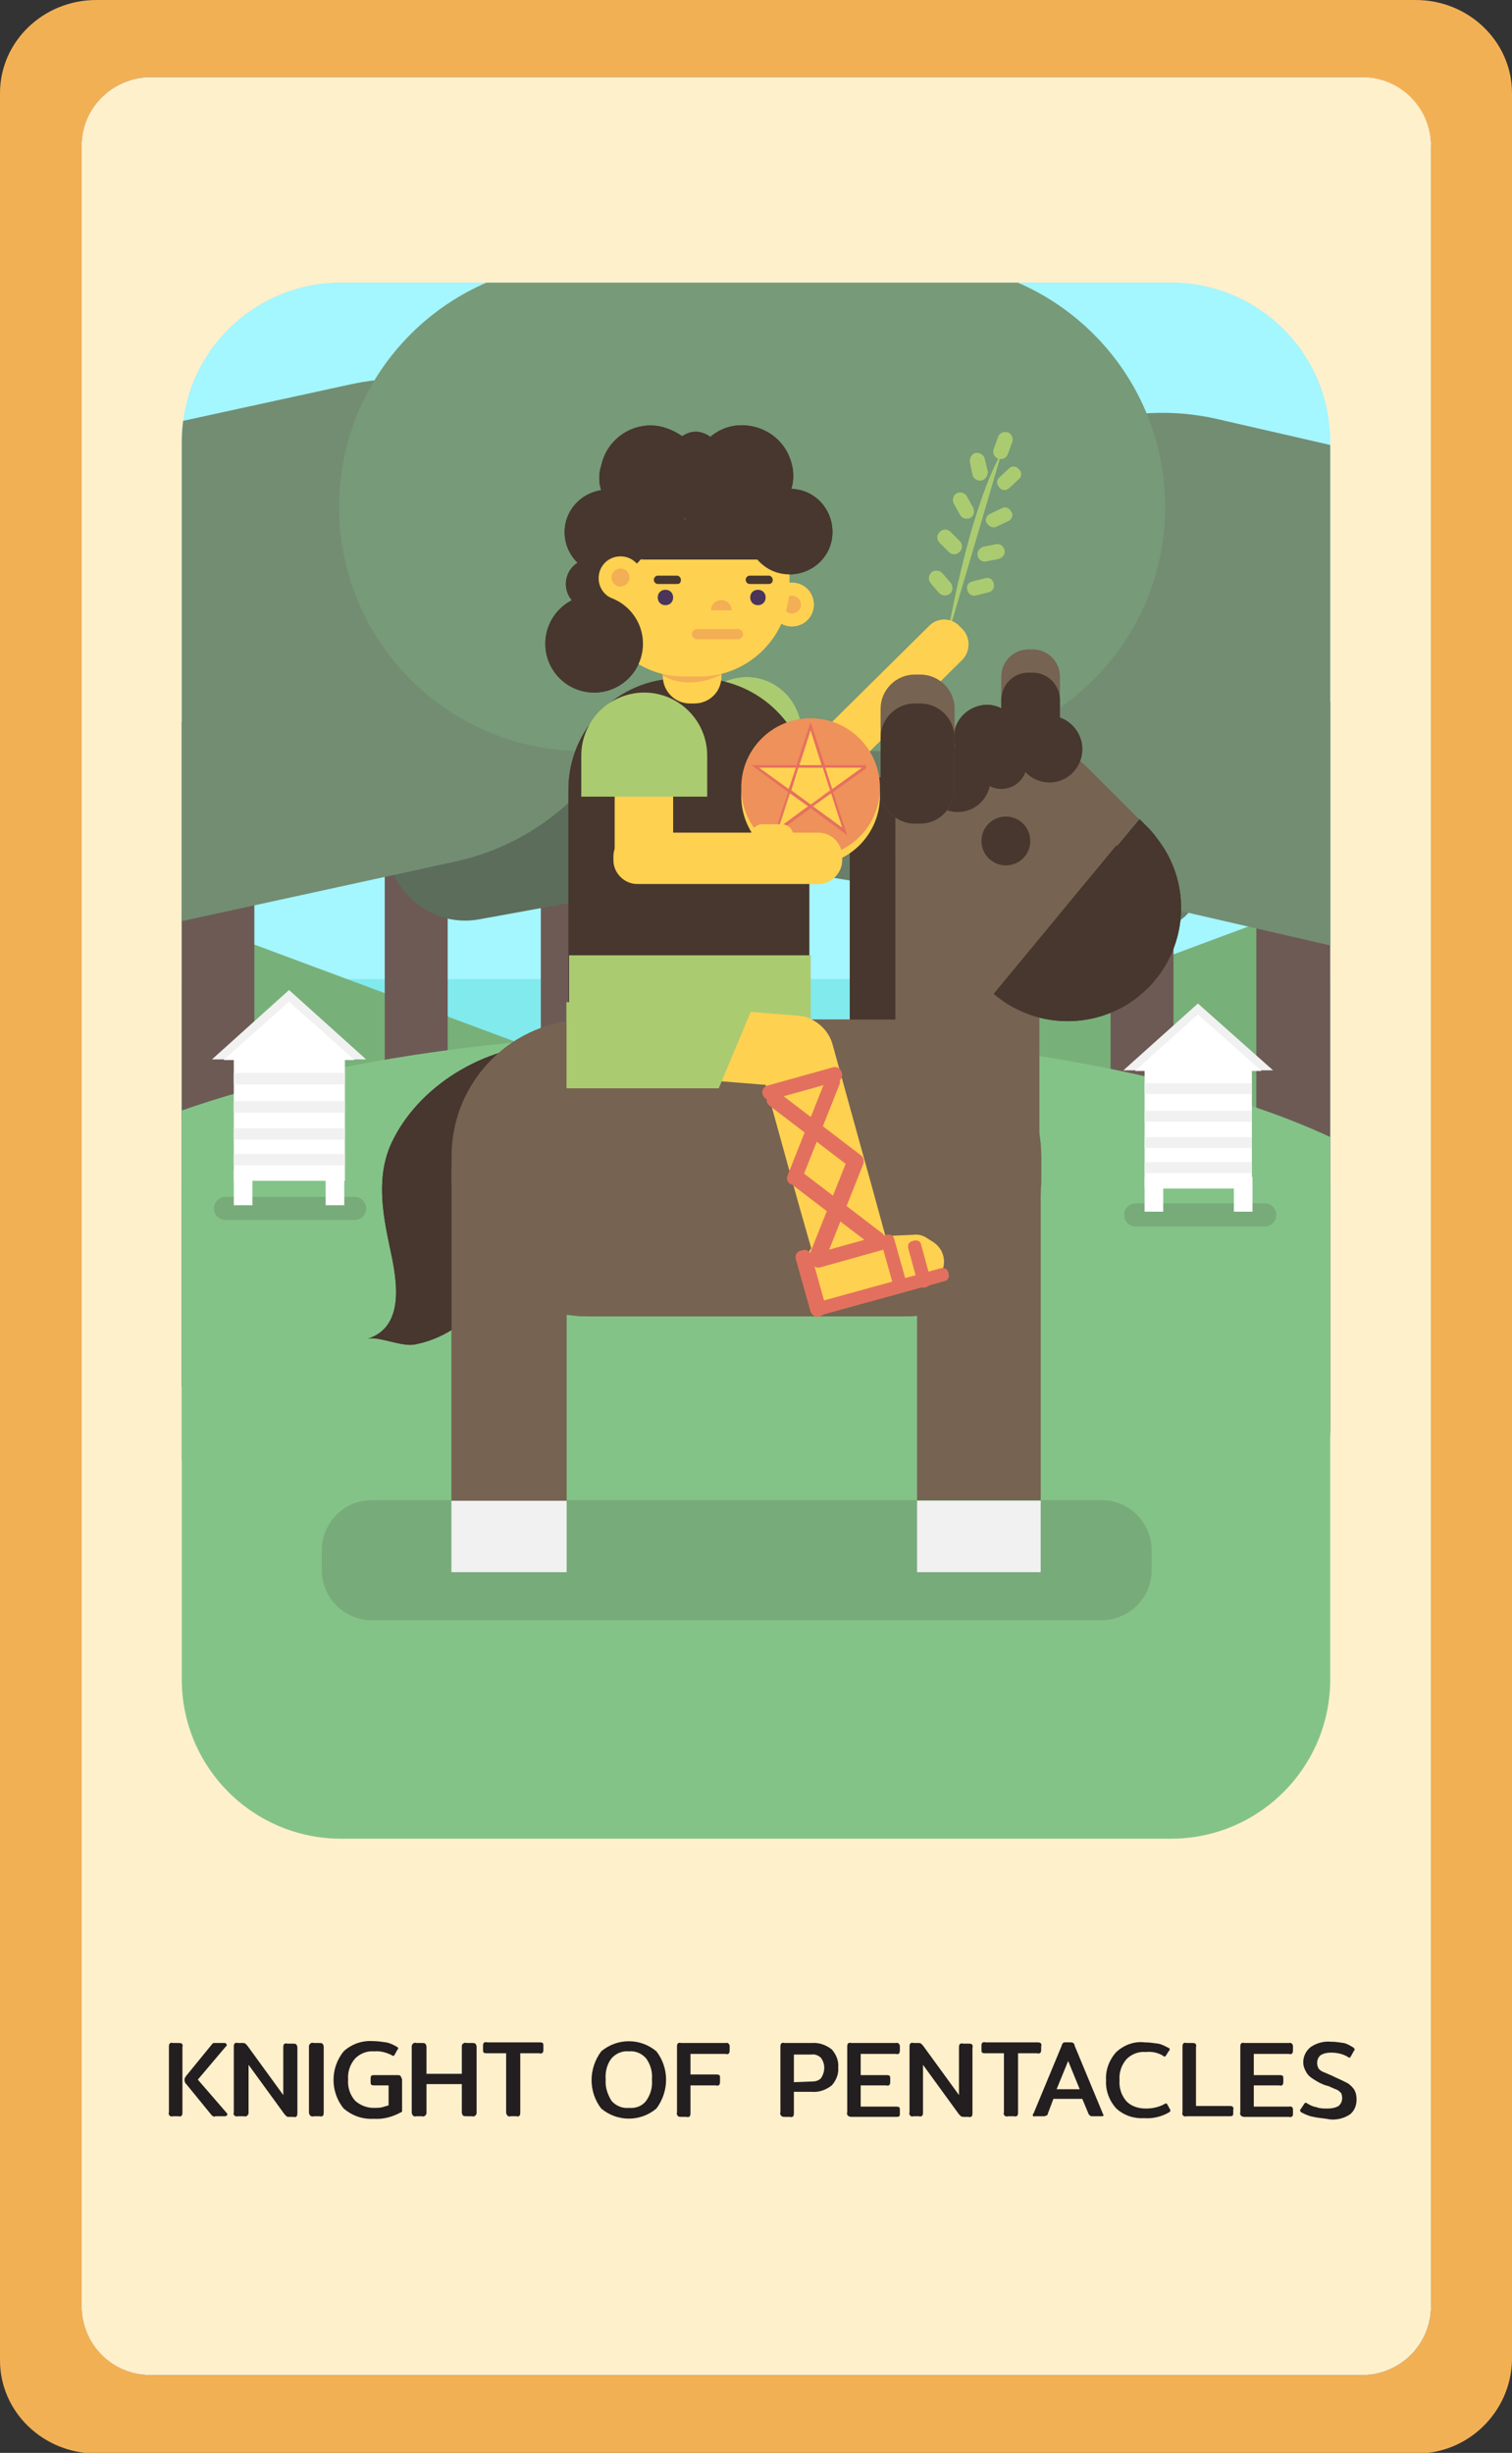 <?xml version="1.0" encoding="utf-8"?>
<!-- Generator: Adobe Illustrator 25.2.3, SVG Export Plug-In . SVG Version: 6.00 Build 0)  -->
<svg version="1.1" id="Layer_1" xmlns="http://www.w3.org/2000/svg" xmlns:xlink="http://www.w3.org/1999/xlink" x="0px" y="0px"
	 viewBox="0 0 235.4 381.8" style="enable-background:new 0 0 235.4 381.8;" xml:space="preserve">
<rect x="0" y="0" width="235.4" height="381.8" fill="#333333" stroke="none"/>
<style type="text/css">
	.st0{fill:#F2B055;}
	.st1{fill:#FFF0CC;}
	.st2{fill:#231F20;}
	.st3{clip-path:url(#SVGID_2_);}
	.st4{fill:#AFE0ED;}
	.st5{fill:#84C388;}
	.st6{fill:#5BA486;}
	.st7{fill:none;}
	.st8{fill:#A4F6FF;}
	.st9{fill:#80EAED;}
	.st10{fill:#78B07A;}
	.st11{fill:#6D5A55;}
	.st12{fill:#697F69;}
	.st13{fill:#5C6D5C;}
	.st14{fill:#738D72;}
	.st15{fill:#779A78;}
	.st16{fill:#ABCB71;}
	.st17{fill:#78AB7A;}
	.st18{fill:#FFD150;}
	.st19{fill:#F2AF55;}
	.st20{fill:#47372E;}
	.st21{fill:#4A355B;}
	.st22{fill:#766351;}
	.st23{fill:#F1F1F1;}
	.st24{fill:#E3705E;}
	.st25{fill:#EE915B;}
	.st26{fill:#E6705F;}
	.st27{fill:#FFD351;}
	.st28{fill:#FFFFFF;}
</style>
<g id="Layer_2_1_">
	<g id="Layer_1-2">
		<path class="st0" d="M235.4,14.5v352.9c-0.2,8.1-6.9,14.6-15,14.5H15c-8.3,0-15-6.5-15-14.5V14.5C0,6.5,6.7,0,15,0h205.4
			C228.7,0,235.4,6.5,235.4,14.5z M222.8,358.9V22.9c0-6-4.8-10.8-10.8-10.9H23.5c-6,0-10.8,4.9-10.8,10.8c0,0,0,0,0,0v336.1
			c0,6,4.9,10.8,10.8,10.8H212C218,369.7,222.8,364.9,222.8,358.9z"/>
		<path class="st1" d="M23.5,12H212c6,0,10.8,4.8,10.8,10.8v336.1c0,6-4.8,10.8-10.8,10.8H23.5c-6,0-10.8-4.8-10.8-10.8V22.9
			C12.6,16.9,17.5,12,23.5,12z"/>
		<path class="st2" d="M26.4,329.3c-0.1-0.1-0.2-0.3-0.1-0.5v-10.2c0-0.2,0-0.3,0.1-0.5c0.1-0.1,0.3-0.2,0.5-0.1h0.9
			c0.2,0,0.4,0,0.5,0.1c0.1,0.1,0.2,0.3,0.1,0.5v10.2c0,0.2,0,0.3-0.1,0.5c-0.1,0.1-0.3,0.2-0.5,0.1h-0.9
			C26.7,329.5,26.5,329.4,26.4,329.3z M33.2,329.4c-0.1,0-0.1-0.1-0.2-0.1l-4-4.9c-0.1-0.1-0.2-0.2-0.2-0.3c-0.1-0.2-0.1-0.5,0-0.7
			c0.1-0.1,0.1-0.2,0.2-0.3l4-4.9c0.1-0.1,0.1-0.1,0.2-0.2c0.1,0,0.2,0,0.3,0H35c0.1,0,0.1,0,0.2,0.1c0,0,0.1,0.1,0.1,0.2
			c0,0.1,0,0.2-0.1,0.2l-4.4,5.2l4.5,5.2c0.1,0.1,0.1,0.1,0.1,0.2c0,0.1,0,0.1-0.1,0.2c-0.1,0-0.1,0.1-0.2,0.1h-1.6
			C33.4,329.5,33.3,329.5,33.2,329.4L33.2,329.4z"/>
		<path class="st2" d="M36.5,329.3c-0.1-0.1-0.2-0.3-0.1-0.5v-10.2c0-0.2,0-0.3,0.1-0.5c0.1-0.1,0.3-0.2,0.5-0.1h0.8
			c0.1,0,0.3,0,0.4,0.1c0.1,0.1,0.2,0.2,0.3,0.3l5.6,7.7v-7.4c0-0.2,0-0.3,0.1-0.5c0.1-0.1,0.3-0.2,0.5-0.1h0.9c0.2,0,0.4,0,0.5,0.1
			c0.1,0.1,0.2,0.3,0.2,0.5v10.2c0,0.2,0,0.3-0.1,0.5c-0.1,0.1-0.3,0.2-0.5,0.1h-0.8c-0.1,0-0.2,0-0.3-0.1c-0.1-0.1-0.2-0.2-0.3-0.3
			l-5.6-7.7v7.4c0,0.2,0,0.3-0.2,0.5c-0.1,0.1-0.3,0.2-0.5,0.1H37C36.8,329.5,36.7,329.4,36.5,329.3z"/>
		<path class="st2" d="M48.3,329.3c-0.1-0.1-0.2-0.3-0.2-0.5v-10.2c0-0.2,0-0.3,0.2-0.5c0.1-0.1,0.3-0.2,0.5-0.1h0.9
			c0.2,0,0.4,0,0.5,0.1c0.1,0.1,0.2,0.3,0.2,0.5v10.2c0,0.2,0,0.3-0.1,0.5c-0.1,0.1-0.3,0.2-0.5,0.1h-0.9
			C48.6,329.5,48.4,329.4,48.3,329.3z"/>
		<path class="st2" d="M53.5,328.2c-2.1-2.6-2.1-6.3,0-8.9c1.2-1.1,2.8-1.7,4.5-1.6c0.7,0,1.4,0.1,2.1,0.2c0.6,0.1,1.2,0.4,1.7,0.7
			c0.1,0,0.1,0.1,0.2,0.2c0,0.1,0,0.1-0.1,0.2l-0.5,0.9c-0.1,0.1-0.1,0.1-0.2,0.1c-0.1,0-0.1,0-0.2-0.1c-0.8-0.4-1.8-0.7-2.7-0.6
			c-1.1-0.1-2.2,0.3-3,1.1c-0.8,0.9-1.2,2.1-1.1,3.3c-0.1,1.2,0.3,2.4,1.1,3.3c0.8,0.7,1.8,1.1,2.9,1.1c0.4,0,0.9,0,1.3-0.1
			c0.3-0.1,0.7-0.2,1-0.3v-3.1h-2.2c-0.2,0-0.3,0-0.5-0.1c-0.1-0.1-0.1-0.3-0.1-0.5v-0.4c0-0.2,0-0.3,0.1-0.5
			c0.1-0.1,0.3-0.1,0.5-0.1h3.6c0.2,0,0.4,0,0.5,0.2c0.1,0.2,0.2,0.4,0.2,0.5v4.5c0,0.1,0,0.3,0,0.4c0,0.1-0.1,0.2-0.2,0.2
			c-1.3,0.7-2.7,1.1-4.2,1C56.4,329.9,54.8,329.3,53.5,328.2z"/>
		<path class="st2" d="M64.3,329.3c-0.1-0.1-0.2-0.3-0.2-0.5v-10.2c0-0.2,0-0.3,0.2-0.5c0.1-0.1,0.3-0.2,0.5-0.1h0.9
			c0.2,0,0.4,0,0.5,0.1c0.1,0.1,0.2,0.3,0.2,0.5v4.2h5.5v-4.2c0-0.2,0-0.4,0.2-0.5c0.1-0.1,0.3-0.2,0.5-0.1h0.9c0.2,0,0.4,0,0.5,0.1
			c0.1,0.1,0.2,0.3,0.2,0.5v10.2c0,0.2,0,0.3-0.2,0.5c-0.1,0.1-0.3,0.2-0.5,0.1h-0.9c-0.2,0-0.4,0-0.5-0.1c-0.1-0.1-0.2-0.3-0.2-0.5
			v-4.4h-5.5v4.4c0,0.2,0,0.3-0.2,0.5c-0.1,0.1-0.3,0.2-0.5,0.1h-0.9C64.6,329.5,64.4,329.4,64.3,329.3z"/>
		<path class="st2" d="M79,329.3c-0.1-0.1-0.2-0.3-0.2-0.5v-9.2h-3c-0.2,0-0.3,0-0.5-0.1c-0.1-0.1-0.1-0.3-0.1-0.5v-0.5
			c0-0.2,0-0.3,0.1-0.5c0.1-0.1,0.3-0.2,0.5-0.1H84c0.2,0,0.3,0,0.5,0.1c0.1,0.1,0.1,0.3,0.1,0.5v0.5c0,0.2,0,0.3-0.1,0.5
			c-0.1,0.1-0.3,0.2-0.5,0.1h-3v9.2c0,0.2,0,0.3-0.1,0.5c-0.1,0.1-0.3,0.2-0.5,0.1h-0.9C79.3,329.5,79.1,329.4,79,329.3z"/>
		<path class="st2" d="M93.6,328.2c-2-2.6-2-6.2,0-8.9c2.5-2.1,6.1-2.1,8.6,0c2,2.6,2,6.2,0,8.9C99.7,330.3,96.1,330.3,93.6,328.2z
			 M100.6,327c0.7-1,1-2.1,0.9-3.3c0.1-1.2-0.2-2.3-0.9-3.3c-0.7-0.8-1.7-1.2-2.7-1.1c-1-0.1-2,0.3-2.7,1.1c-0.7,0.9-1,2.1-0.9,3.3
			c-0.1,1.2,0.3,2.3,0.9,3.3c0.7,0.8,1.7,1.2,2.7,1.1C99,328.2,100,327.8,100.6,327L100.6,327z"/>
		<path class="st2" d="M105.5,329.3c-0.1-0.1-0.2-0.3-0.1-0.5v-10.2c0-0.2,0-0.3,0.1-0.5c0.1-0.1,0.3-0.2,0.5-0.1h7
			c0.3-0.1,0.5,0.1,0.6,0.4c0,0.1,0,0.1,0,0.2v0.5c0,0.2,0,0.3-0.1,0.5c-0.1,0.1-0.3,0.2-0.5,0.1h-5.5v3.2h4c0.2,0,0.3,0,0.5,0.1
			c0.1,0.1,0.1,0.3,0.1,0.5v0.5c0,0.2,0,0.3-0.1,0.5c-0.1,0.1-0.3,0.2-0.5,0.1h-4v4.3c0,0.2,0,0.3-0.1,0.5c-0.1,0.1-0.3,0.2-0.5,0.1
			H106C105.8,329.5,105.6,329.5,105.5,329.3z"/>
		<path class="st2" d="M121.6,329.3c-0.1-0.1-0.2-0.3-0.1-0.5v-10.2c0-0.2,0-0.3,0.1-0.5c0.1-0.1,0.3-0.2,0.5-0.1h4.3
			c1.1-0.1,2.2,0.3,3.1,1c0.7,0.8,1.1,1.8,1,2.8c0.1,1-0.3,2-1,2.8c-0.9,0.7-2,1.1-3.1,1h-2.8v3.3c0,0.2,0,0.3-0.1,0.5
			c-0.1,0.1-0.3,0.2-0.5,0.1h-0.9C121.9,329.5,121.8,329.5,121.6,329.3z M126.3,324c0.6,0,1.1-0.1,1.5-0.5c0.7-1,0.7-2.3,0-3.2
			c-0.4-0.4-1-0.6-1.5-0.5h-2.7v4.3L126.3,324z"/>
		<path class="st2" d="M132,329.3c-0.1-0.1-0.2-0.3-0.1-0.5v-10.2c0-0.2,0-0.3,0.1-0.5c0.1-0.1,0.3-0.2,0.5-0.1h7
			c0.3-0.1,0.5,0.1,0.6,0.4c0,0.1,0,0.1,0,0.2v0.5c0,0.2,0,0.3-0.1,0.5c-0.1,0.1-0.3,0.2-0.5,0.1H134v3.3h4c0.2,0,0.3,0,0.5,0.1
			c0.1,0.1,0.1,0.3,0.1,0.5v0.4c0,0.2,0,0.3-0.1,0.5c-0.1,0.1-0.3,0.2-0.5,0.1h-4v3.3h5.5c0.2,0,0.3,0,0.5,0.1
			c0.1,0.1,0.1,0.3,0.1,0.5v0.5c0,0.2,0,0.3-0.1,0.4c-0.1,0.1-0.3,0.1-0.5,0.1h-7C132.3,329.5,132.1,329.4,132,329.3z"/>
		<path class="st2" d="M141.7,329.3c-0.1-0.1-0.2-0.3-0.1-0.5v-10.2c0-0.2,0-0.3,0.1-0.5c0.1-0.1,0.3-0.2,0.5-0.1h0.8
			c0.1,0,0.3,0,0.4,0.1c0.1,0.1,0.2,0.2,0.3,0.3l5.6,7.7v-7.4c0-0.2,0-0.3,0.1-0.5c0.1-0.1,0.3-0.2,0.5-0.1h0.9c0.2,0,0.4,0,0.5,0.1
			c0.1,0.1,0.2,0.3,0.1,0.5v10.2c0,0.2,0,0.3-0.1,0.5c-0.1,0.1-0.3,0.2-0.5,0.1h-0.8c-0.1,0-0.2,0-0.4-0.1c-0.1-0.1-0.2-0.2-0.3-0.3
			l-5.6-7.7v7.4c0,0.2,0,0.3-0.1,0.5c-0.1,0.1-0.3,0.2-0.5,0.1h-0.9C142,329.5,141.8,329.4,141.7,329.3z"/>
		<path class="st2" d="M156.4,329.3c-0.1-0.1-0.2-0.3-0.1-0.5v-9.2h-2.9c-0.2,0-0.3,0-0.5-0.1c-0.1-0.1-0.1-0.3-0.1-0.5v-0.5
			c0-0.2,0-0.3,0.1-0.5c0.1-0.1,0.3-0.2,0.5-0.1h8.1c0.2,0,0.3,0,0.5,0.1c0.1,0.1,0.2,0.3,0.1,0.5v0.5c0,0.2,0,0.3-0.1,0.5
			c-0.1,0.1-0.3,0.2-0.5,0.1h-3v9.2c0,0.2,0,0.3-0.1,0.5c-0.1,0.1-0.3,0.2-0.5,0.1h-0.9C156.7,329.5,156.5,329.4,156.4,329.3z"/>
		<path class="st2" d="M160.8,329.2c0-0.1,0-0.2,0.1-0.2l4.4-10.6c0-0.1,0.1-0.3,0.2-0.4c0.1-0.1,0.2-0.1,0.3-0.1h0.9
			c0.1,0,0.2,0,0.4,0.1c0.1,0.1,0.2,0.2,0.2,0.4l4.4,10.6c0,0.1,0.1,0.1,0.1,0.2c0,0.2-0.1,0.2-0.3,0.2h-1.5c-0.1,0-0.2,0-0.3-0.1
			c-0.1-0.1-0.1-0.1-0.2-0.2l-1-2.4H164l-0.9,2.4c0,0.1-0.1,0.2-0.2,0.2c-0.1,0-0.2,0.1-0.3,0.1h-1.5
			C160.9,329.5,160.8,329.4,160.8,329.2z M168.1,325.2l-1.8-4.4l-1.8,4.4H168.1z"/>
		<path class="st2" d="M173.8,328.2c-1.1-1.2-1.7-2.8-1.6-4.4c-0.1-1.6,0.5-3.2,1.6-4.4c1.2-1.1,2.8-1.7,4.4-1.5
			c0.7,0,1.4,0.1,2.1,0.2c0.6,0.1,1.1,0.4,1.7,0.7c0.1,0,0.1,0.1,0.1,0.2c0,0.1,0,0.2-0.1,0.2l-0.5,0.8c-0.1,0.1-0.1,0.1-0.2,0.1
			c-0.1,0-0.2,0-0.2-0.1c-0.8-0.5-1.8-0.7-2.7-0.6c-1.1-0.1-2.2,0.3-3,1.1c-0.8,0.9-1.2,2.1-1.1,3.3c-0.1,1.2,0.3,2.4,1.1,3.3
			c0.8,0.8,1.9,1.1,3,1.1c1,0,2-0.2,2.9-0.7c0.1,0,0.1-0.1,0.2-0.1c0.1,0,0.1,0,0.2,0.1l0.5,0.9c0,0.1,0,0.1,0,0.2
			c0,0.1-0.1,0.1-0.2,0.2c-1.2,0.7-2.6,1-3.9,0.9C176.6,329.8,175,329.3,173.8,328.2z"/>
		<path class="st2" d="M184.2,329.3c-0.1-0.1-0.2-0.3-0.1-0.5v-10.2c0-0.2,0-0.3,0.1-0.5c0.1-0.1,0.3-0.2,0.5-0.1h0.9
			c0.2,0,0.4,0,0.5,0.1c0.1,0.1,0.2,0.3,0.1,0.5v9.2h5.2c0.2,0,0.3,0,0.5,0.1c0.1,0.1,0.2,0.3,0.1,0.5v0.5c0,0.2,0,0.3-0.1,0.4
			c-0.1,0.1-0.3,0.1-0.5,0.1h-6.7C184.5,329.5,184.3,329.4,184.2,329.3z"/>
		<path class="st2" d="M193.2,329.3c-0.1-0.1-0.2-0.3-0.1-0.5v-10.2c0-0.2,0-0.3,0.1-0.5c0.1-0.1,0.3-0.2,0.5-0.1h7
			c0.3-0.1,0.5,0.1,0.6,0.4c0,0.1,0,0.1,0,0.2v0.5c0,0.2,0,0.3-0.1,0.5c-0.1,0.1-0.3,0.2-0.5,0.1h-5.5v3.3h4c0.2,0,0.3,0,0.5,0.1
			c0.1,0.1,0.1,0.3,0.1,0.5v0.4c0,0.2,0,0.3-0.1,0.5c-0.1,0.1-0.3,0.2-0.5,0.1h-4v3.3h5.5c0.3-0.1,0.6,0.1,0.6,0.4
			c0,0.1,0,0.1,0,0.2v0.5c0,0.2,0,0.3-0.1,0.4c-0.1,0.1-0.3,0.2-0.5,0.1h-7C193.5,329.5,193.3,329.4,193.2,329.3z"/>
		<path class="st2" d="M204.5,329.5c-0.7-0.1-1.3-0.4-1.9-0.7c-0.1-0.1-0.2-0.2-0.2-0.3c0-0.1,0-0.1,0.1-0.2l0.6-0.9
			c0.1-0.1,0.1-0.1,0.2-0.1c0.1,0,0.1,0,0.2,0.1c0.5,0.3,0.9,0.5,1.5,0.6c0.5,0.2,1.1,0.2,1.7,0.2c0.6,0,1.2-0.1,1.7-0.4
			c0.6-0.5,0.7-1.3,0.4-2c-0.2-0.2-0.4-0.4-0.6-0.5c-0.3-0.1-0.7-0.3-1.4-0.6l-0.4-0.1c-0.6-0.2-1.2-0.5-1.8-0.9
			c-0.5-0.3-0.9-0.6-1.2-1.1c-0.3-0.5-0.5-1-0.5-1.6c0-0.9,0.4-1.8,1.2-2.4c0.9-0.6,2-0.9,3.1-0.8c0.7,0,1.3,0.1,2,0.2
			c0.5,0.1,1,0.4,1.5,0.7c0.1,0.1,0.2,0.2,0.2,0.3c0,0.1,0,0.1-0.1,0.2l-0.5,0.9c-0.1,0.1-0.1,0.2-0.2,0.2c-0.1,0-0.2-0.1-0.2-0.1
			c-0.8-0.5-1.7-0.7-2.7-0.7c-0.6,0-1.1,0.1-1.6,0.4c-0.6,0.5-0.7,1.4-0.3,2.1c0.2,0.2,0.4,0.4,0.7,0.5c0.5,0.2,0.9,0.4,1.4,0.6
			l0.4,0.2c0.7,0.3,1.3,0.6,1.9,0.9c0.4,0.2,0.8,0.6,1.1,1c0.3,0.5,0.4,1,0.4,1.6c0,0.9-0.3,1.7-1,2.3c-0.9,0.6-2,0.9-3.1,0.8
			C206.1,329.7,205.3,329.7,204.5,329.5z"/>
		<g>
			<defs>
				<path id="SVGID_1_" d="M53.1,44h129.2c13.7,0,24.8,11.1,24.8,24.8v192.6c0,13.7-11.1,24.8-24.8,24.8H53.1
					c-13.7,0-24.8-11.1-24.8-24.8V68.8C28.3,55.1,39.4,44,53.1,44z"/>
			</defs>
			<clipPath id="SVGID_2_">
				<use xlink:href="#SVGID_1_"  style="overflow:visible;"/>
			</clipPath>
			<g class="st3">
				<rect x="29.3" y="-3.3" class="st4" width="177.4" height="209.4"/>
				<rect x="21.6" y="184.4" class="st5" width="192.7" height="124.6"/>
				<rect x="29.3" y="289" class="st6" width="177.3" height="20"/>
				<rect x="29.3" y="-3.3" class="st7" width="177.3" height="312.3"/>
				<rect x="13.1" y="17.5" class="st8" width="204.6" height="167.9"/>
				<rect x="4.8" y="152.4" class="st9" width="217.4" height="37.5"/>
				<polygon class="st10" points="27.7,142.6 81.7,162.7 22.1,175.7 				"/>
				<polygon class="st10" points="198.7,142.6 144.7,162.7 204.3,175.7 				"/>
				<path class="st11" d="M153.4,204.6L153.4,204.6c-3.2,0-5.8-2.6-5.8-5.9v-64.3c0-3.2,2.6-5.8,5.8-5.8l0,0c3.2,0,5.8,2.6,5.9,5.8
					v64.3C159.3,202,156.6,204.6,153.4,204.6z"/>
				<path class="st12" d="M128.9,106.8l53.8,8.9c4.2,0.7,7.1,4.7,6.4,9l-2.2,13.5c-0.7,4.2-4.7,7.1-9,6.4l-53.8-8.9
					c-4.2-0.7-7.1-4.7-6.4-9l2.2-13.5C120.6,109,124.7,106.1,128.9,106.8z"/>
				<path class="st11" d="M89.1,198.7L89.1,198.7c-2.7,0-4.9-2.2-4.9-4.9v-53.6c0-2.7,2.2-4.9,4.9-4.9l0,0c2.7,0,4.9,2.2,4.9,4.9
					v53.6C94,196.5,91.8,198.7,89.1,198.7z"/>
				<path class="st11" d="M29.5,112.2h4.3c3.2,0,5.8,2.6,5.8,5.8v92.2c0,3.2-2.6,5.8-5.8,5.8h-4.3c-3.2,0-5.8-2.6-5.8-5.8V118
					C23.6,114.8,26.2,112.2,29.5,112.2z"/>
				<path class="st11" d="M64.8,187L64.8,187c-2.7,0-4.9-2.2-4.9-4.9v-53.5c0-2.7,2.2-4.9,4.9-4.9l0,0c2.7,0,4.9,2.2,4.9,4.9v53.6
					C69.6,184.8,67.5,187,64.8,187z"/>
				<path class="st11" d="M177.8,187L177.8,187c-2.7,0-4.9-2.2-4.9-4.9v-53.5c0-2.7,2.2-4.9,4.9-4.9l0,0c2.7,0,4.9,2.2,4.9,4.9v53.6
					C182.6,184.8,180.5,187,177.8,187z"/>
				<path class="st13" d="M108.1,137l-33.5,6.1c-6.6,1.2-12.9-3.2-14.2-9.8l0,0c-1.2-6.6,3.2-12.9,9.8-14.2l33.5-6.1
					c6.6-1.2,12.9,3.2,14.2,9.8l0,0C119.1,129.4,114.7,135.8,108.1,137z"/>
				<path class="st11" d="M118.4,181.2L118.4,181.2c-3.2,0-5.8-2.6-5.8-5.9v-64.3c0-3.2,2.6-5.8,5.8-5.8l0,0c3.2,0,5.8,2.6,5.8,5.8
					v64.3C124.2,178.6,121.6,181.2,118.4,181.2z"/>
				<path class="st11" d="M201.4,109.2h5.8c3.2,0,5.8,2.6,5.8,5.8v102.1c0,3.2-2.6,5.8-5.8,5.8h-5.8c-3.2,0-5.8-2.6-5.8-5.8V115
					C195.6,111.8,198.2,109.2,201.4,109.2z"/>
				<ellipse class="st5" cx="112.6" cy="200.2" rx="116.8" ry="39.5"/>
				<path class="st14" d="M70.9,134.1l-51.4,11.2c-20.5,4.4-40.7-8.6-45.2-29.1l0,0c-4.4-20.5,8.6-40.7,29-45.2l51.4-11.2
					c20.5-4.4,40.7,8.6,45.2,29.1l0,0C104.4,109.4,91.4,129.6,70.9,134.1z"/>
				<path class="st14" d="M223.8,151l-51.3-11.8c-20.4-4.7-33.2-25.1-28.6-45.5l0,0c4.8-20.4,25.1-33.1,45.5-28.5L240.8,77
					c20.4,4.8,33.1,25.1,28.5,45.5l0,0C264.6,142.9,244.2,155.6,223.8,151z"/>
				<polygon class="st7" points="202.6,11.7 36.5,11.7 36.5,184.7 36.5,204.7 36.5,299.5 202.5,299.5 202.5,204.7 202.6,204.7 				
					"/>
				<path class="st11" d="M115.2,134.4c-0.8,0-1.6-0.3-2.2-0.9l-20.2-20.2c-1.2-1.2-1.2-3.2,0-4.5s3.2-1.2,4.5,0l20.2,20.2
					c1.2,1.2,1.2,3.2,0,4.5C116.8,134.1,116,134.4,115.2,134.4L115.2,134.4z"/>
				<path class="st15" d="M90.8,40.9h52.6c21,0,38,17,38,38l0,0c0,21-17,38-38,38H90.8c-21,0-38-17-38-38l0,0
					C52.8,57.9,69.8,40.9,90.8,40.9z"/>
				<path class="st16" d="M156,70.3c-5.4,9.6-8.6,29.2-8.6,29.2L156,70.3z"/>
				<path class="st16" d="M152.8,74.8L152.8,74.8c-0.6,0.1-1.3-0.3-1.4-0.9l-0.4-2c-0.1-0.6,0.3-1.3,0.9-1.4l0,0
					c0.6-0.1,1.3,0.3,1.4,0.9l0.5,2C153.8,74,153.4,74.7,152.8,74.8z"/>
				<path class="st16" d="M151.1,80.6L151.1,80.6c-0.6,0.3-1.3,0.1-1.6-0.4l-1-1.8c-0.3-0.6-0.1-1.3,0.4-1.6l0,0
					c0.6-0.3,1.3-0.1,1.6,0.4l1,1.8C151.8,79.6,151.6,80.3,151.1,80.6z"/>
				<path class="st16" d="M149.4,85.9L149.4,85.9c-0.5,0.5-1.2,0.5-1.7,0l-1.4-1.4c-0.5-0.5-0.5-1.2,0-1.7l0,0
					c0.5-0.5,1.2-0.5,1.7,0l1.4,1.4C149.9,84.7,149.9,85.4,149.4,85.9z"/>
				<path class="st16" d="M147.9,92.4L147.9,92.4c-0.5,0.4-1.2,0.4-1.7-0.1l-1.3-1.5c-0.4-0.5-0.4-1.2,0.1-1.7l0,0
					c0.5-0.4,1.2-0.4,1.7,0.1l1.3,1.5C148.4,91.3,148.4,92,147.9,92.4C147.9,92.4,147.9,92.4,147.9,92.4z"/>
				<path class="st16" d="M155.4,71.4L155.4,71.4c-0.6-0.2-0.9-0.9-0.7-1.5l0.7-1.9c0.2-0.6,0.9-0.9,1.5-0.7l0,0
					c0.6,0.2,0.9,0.9,0.7,1.5l-0.7,1.9C156.7,71.3,156,71.6,155.4,71.4z"/>
				<path class="st16" d="M155.6,75.9L155.6,75.9c-0.5-0.5-0.5-1.2,0-1.6l1.5-1.4c0.4-0.4,1.1-0.4,1.5,0.1l0.1,0.1
					c0.4,0.4,0.4,1.1-0.1,1.5l-1.5,1.4C156.6,76.4,156,76.4,155.6,75.9z"/>
				<path class="st16" d="M153.7,81.5l-0.1-0.1c-0.3-0.5,0-1.2,0.5-1.4l1.9-0.9c0.5-0.3,1.2,0,1.4,0.5l0.1,0.1
					c0.3,0.5,0,1.2-0.5,1.4l-1.9,0.9C154.6,82.2,154,82,153.7,81.5z"/>
				<path class="st16" d="M152.2,86.5l0-0.1c-0.1-0.6,0.3-1.1,0.9-1.3l2-0.4c0.6-0.1,1.1,0.3,1.3,0.9l0,0.1c0.1,0.6-0.3,1.1-0.9,1.3
					l-2,0.4C152.9,87.5,152.3,87.1,152.2,86.5z"/>
				<path class="st16" d="M150.6,91.9l0-0.1c-0.2-0.6,0.2-1.2,0.8-1.3l2-0.5c0.6-0.2,1.2,0.2,1.3,0.8l0,0.1c0.2,0.6-0.2,1.2-0.8,1.3
					l-2,0.5C151.3,92.8,150.8,92.5,150.6,91.9z"/>
				<path class="st17" d="M57.9,233.5h113.6c4.3,0,7.8,3.5,7.8,7.8v3.1c0,4.3-3.5,7.8-7.8,7.8H57.9c-4.3,0-7.8-3.5-7.8-7.8v-3.1
					C50.1,237,53.6,233.5,57.9,233.5z"/>
				<path class="st18" d="M149.4,97.5l0.4,0.4c1.3,1.3,1.3,3.5,0,4.8l-18.2,18c-1.3,1.3-3.5,1.3-4.8,0l-0.4-0.4
					c-1.3-1.3-1.3-3.5,0-4.8l18.2-18C145.9,96.1,148.1,96.1,149.4,97.5z"/>
				<path class="st18" d="M132.4,117.3l-0.1,0.6c-0.3,2.1-2.2,3.5-4.3,3.2l-15-2.1c-2.1-0.3-3.5-2.2-3.2-4.3l0.1-0.6
					c0.3-2.1,2.2-3.5,4.3-3.2l15,2.1C131.3,113.3,132.7,115.2,132.4,117.3z"/>
				<path class="st16" d="M107.6,114c0-4.7,3.8-8.5,8.6-8.6l0,0c4.7,0,8.5,3.8,8.6,8.6v5.6h-17.1V114z"/>
				<path class="st18" d="M119.9,94.1c0,1.9,1.5,3.4,3.4,3.4c1.9,0,3.4-1.5,3.4-3.4s-1.5-3.4-3.4-3.4c0,0,0,0,0,0
					C121.4,90.7,119.9,92.2,119.9,94.1z"/>
				<path class="st19" d="M122.1,94.8c0.4,0.7,1.2,0.9,1.9,0.5s0.9-1.2,0.5-1.9c-0.4-0.6-1.2-0.9-1.9-0.5
					C121.9,93.3,121.7,94.1,122.1,94.8C122.1,94.8,122.1,94.8,122.1,94.8z"/>
				<path class="st20" d="M124.1,163.8H90.4c-1,0-1.9-0.8-1.9-1.9v-39c0-9.5,7.7-17.3,17.3-17.3h2.9c9.5,0,17.3,7.7,17.3,17.3v39
					C126,163,125.2,163.8,124.1,163.8C124.1,163.8,124.1,163.8,124.1,163.8z"/>
				<path class="st18" d="M108.1,109.5h-0.7c-2.3,0-4.2-1.9-4.2-4.2V95.2c0-2.3,1.9-4.2,4.2-4.2h0.7c2.3,0,4.2,1.9,4.2,4.2v10.2
					C112.3,107.7,110.4,109.5,108.1,109.5z"/>
				<path class="st19" d="M112.3,105c0,0-4.8,2.7-9.2,0.1v-1.5h9.2V105z"/>
				<path class="st18" d="M92.5,81.8v9.5c0,7.7,6.3,14,14,14h2.4c7.7,0,14-6.3,14-14v-9.5"/>
				<path class="st20" d="M93.6,76.3c-0.2-0.6-0.3-1.2-0.3-1.9l0,0c0-0.7,0.1-1.3,0.3-1.9c0.9-4.3,5.1-7,9.3-6.1
					c1.2,0.3,2.3,0.8,3.3,1.5c0.6-0.4,1.3-0.7,2.1-0.7c0.8,0,1.6,0.3,2.3,0.8c1.5-1.3,3.4-1.9,5.3-1.8c3.5,0.2,6.4,2.5,7.3,5.8
					c0.4,1.3,0.4,2.8,0,4.1c3.7,0.1,6.5,3.2,6.4,6.9c-0.1,3.7-3.2,6.5-6.9,6.4c-3.6-0.1-6.4-3.1-6.4-6.7c0-0.3,0-0.6,0.1-0.9
					c-0.2,0-0.5,0-0.8,0c-1.8,0-3.5-0.6-4.9-1.7c-1.3,1.2-3.3,1.3-4.7,0.2c-1.4,1-3,1.6-4.7,1.6h-0.1c0,0.3,0.1,0.6,0.1,0.9
					c0,3.7-3,6.7-6.7,6.7c-3.7,0-6.7-3-6.7-6.7C87.9,79.6,90.3,76.8,93.6,76.3z"/>
				<path class="st20" d="M105.4,90.9h-3c-0.3,0-0.6-0.3-0.6-0.6v-0.1c0-0.3,0.3-0.6,0.6-0.6h3c0.3,0,0.6,0.3,0.6,0.6v0.1
					C106,90.7,105.8,90.9,105.4,90.9z"/>
				<path class="st20" d="M119.7,90.9h-3c-0.3,0-0.6-0.3-0.6-0.6v-0.1c0-0.3,0.3-0.6,0.6-0.6h3c0.3,0,0.6,0.3,0.6,0.6v0.1
					C120.3,90.7,120,90.9,119.7,90.9z"/>
				<path class="st19" d="M112.3,93.4c0.9,0,1.6,0.7,1.6,1.6c0,0,0,0,0,0h-3.2C110.7,94.1,111.4,93.4,112.3,93.4L112.3,93.4z"/>
				<path class="st20" d="M106.6,81.6c0,2.8,2.3,5.2,5.1,5.2s5.2-2.3,5.2-5.1s-2.3-5.2-5.1-5.2c0,0,0,0,0,0
					C108.9,76.4,106.6,78.7,106.6,81.6z"/>
				<path class="st20" d="M100.8,82c0,1.7,1.3,3,3,3s3-1.3,3-3s-1.3-3-3-3S100.8,80.3,100.8,82z"/>
				<path class="st20" d="M117.9,87.1h-17.6c-1.4,0-2.5-1.1-2.5-2.5v-0.4c0-1.4,1.1-2.5,2.5-2.5h17.6c1.4,0,2.5,1.1,2.5,2.5v0.4
					C120.5,86,119.3,87.1,117.9,87.1z"/>
				<path class="st21" d="M116.8,93c0,0.7,0.5,1.2,1.2,1.2s1.2-0.5,1.2-1.2s-0.5-1.2-1.2-1.2S116.8,92.3,116.8,93L116.8,93z"/>
				<path class="st21" d="M102.4,93c0,0.7,0.5,1.2,1.2,1.2s1.2-0.5,1.2-1.2s-0.5-1.2-1.2-1.2S102.4,92.3,102.4,93L102.4,93z"/>
				<circle class="st20" cx="92" cy="90.9" r="3.9"/>
				<path class="st18" d="M93.2,90c0,1.9,1.5,3.4,3.4,3.4s3.4-1.5,3.4-3.4s-1.5-3.4-3.4-3.4c0,0,0,0,0,0
					C94.7,86.6,93.2,88.1,93.2,90z"/>
				<path class="st19" d="M95.4,90.6c0.4,0.7,1.2,0.9,1.9,0.5c0.7-0.4,0.9-1.2,0.5-1.9c-0.4-0.7-1.2-0.9-1.9-0.5c0,0,0,0,0,0
					C95.2,89.1,95,90,95.4,90.6z"/>
				<circle class="st20" cx="92.5" cy="100.2" r="7.6"/>
				<path class="st19" d="M114.9,99.5h-6.4c-0.4,0-0.8-0.4-0.8-0.8l0,0c0-0.4,0.4-0.8,0.8-0.8h6.4c0.4,0,0.8,0.4,0.8,0.8l0,0
					C115.7,99.1,115.4,99.5,114.9,99.5z"/>
				<path class="st20" d="M86.5,162.6c-10-0.3-20.8,5.8-25.3,14.8c-2.7,5.3-1.7,11.2-0.5,16.8c1,4.6,2.6,12.3-3.5,14.2
					c1.5-0.5,5.2,1.2,7.2,0.9c5.8-1,10.9-5.4,13.4-10.6c3-6.2,0.8-12.9,1.8-19.5c0.4-3.1,1.2-6.2,2.3-9.1
					C82.4,168.9,85,162.6,86.5,162.6z"/>
				<path class="st20" d="M138.1,167.9h-0.8c-2.7,0-5-2.2-5-5V126c0-2.7,2.2-5,5-5h0.8c2.7,0,5,2.2,5,5v36.9
					C143.1,165.7,140.8,167.9,138.1,167.9z"/>
				<rect x="139.4" y="125.3" class="st22" width="22.4" height="58.1"/>
				<path class="st22" d="M144.6,144.6c-6.9-6.9-6.9-18,0-24.9l0,0c4.1-4.1,9.9-5.9,15.5-4.9l-0.1,0.1c-0.8,0.8-0.8,2.1,0,2.9
					l13.8,13.8l-19.1,23.1c-0.3-0.3-0.6-0.6-0.9-0.9L144.6,144.6z"/>
				<path class="st22" d="M160,117.8c-0.8-0.8-0.8-2.1,0-2.9l0.1-0.1c3.6,0.6,6.8,2.3,9.4,4.9l7.8,7.8l-3.5,4.2L160,117.8z"/>
				<path class="st20" d="M176,133.8c0.8,0.8,2.1,0.8,2.9,0l2.1-2.1c4.6,7,3.6,16.2-2.3,22.1l0,0c-6.5,6.5-17,6.9-24,0.9l19.1-23.1
					L176,133.8z"/>
				<path class="st22" d="M160.8,119.5h-0.7c-2.3,0-4.2-1.9-4.2-4.2v-10c0-2.3,1.9-4.2,4.2-4.2h0.7c2.3,0,4.2,1.9,4.2,4.2v10
					C164.9,117.6,163.1,119.5,160.8,119.5z"/>
				<path class="st20" d="M160.8,119.5h-0.7c-2.3,0-4.2-1.9-4.2-4.2v-6.4c0-2.3,1.9-4.2,4.2-4.2h0.7c2.3,0,4.2,1.9,4.2,4.2v6.4
					C164.9,117.6,163.1,119.5,160.8,119.5z"/>
				<path class="st20" d="M158.2,116.6c0,2.8,2.3,5.2,5.2,5.2c2.8,0,5.1-2.3,5.1-5.2c0-2.8-2.3-5.2-5.2-5.2l0,0
					C160.5,111.5,158.2,113.8,158.2,116.6z"/>
				<circle class="st20" cx="155.9" cy="118.8" r="4"/>
				<circle class="st20" cx="149.1" cy="121.3" r="5.1"/>
				<path class="st20" d="M148.5,114.8c0,2.8,2.3,5.1,5.1,5.1s5.1-2.3,5.1-5.1c0-2.8-2.3-5.1-5.1-5.1c0,0,0,0,0,0
					C150.8,109.8,148.5,112,148.5,114.8C148.5,114.8,148.5,114.8,148.5,114.8z"/>
				<path class="st22" d="M143.3,128.2h-0.9c-2.9,0-5.3-2.4-5.3-5.3v-12.6c0-2.9,2.4-5.3,5.3-5.3h0.9c2.9,0,5.3,2.4,5.3,5.3v12.6
					C148.5,125.8,146.2,128.2,143.3,128.2z"/>
				<path class="st20" d="M143.3,128.2h-0.9c-2.9,0-5.3-2.4-5.3-5.3v-8.1c0-2.9,2.4-5.3,5.3-5.3h0.9c2.9,0,5.3,2.4,5.3,5.3v8.1
					C148.5,125.8,146.2,128.2,143.3,128.2z"/>
				<path class="st20" d="M181,131.7l-2.1,2.1c-0.8,0.8-2.1,0.8-2.9,0l-2.1-2.1l3.5-4.2l1.4,1.4C179.6,129.7,180.3,130.7,181,131.7z
					"/>
				<path class="st20" d="M152.8,130.9c0,2.1,1.7,3.8,3.8,3.8c2.1,0,3.8-1.7,3.8-3.8c0-2.1-1.7-3.8-3.8-3.8
					C154.5,127.1,152.8,128.8,152.8,130.9z"/>
				<path class="st22" d="M140.8,204.9H91.6c-11.8,0-21.3-9.5-21.3-21.3V180c0-11.8,9.5-21.3,21.3-21.3h49.2
					c11.8,0,21.3,9.5,21.3,21.3v3.6C162.1,195.4,152.5,204.9,140.8,204.9z"/>
				<rect x="142.8" y="178.3" class="st22" width="19.2" height="55.2"/>
				<rect x="142.8" y="233.6" class="st23" width="19.2" height="11.1"/>
				<polygon class="st22" points="70.3,181.8 88.2,196.7 88.2,233.6 70.3,233.6 				"/>
				<rect x="70.3" y="233.6" class="st23" width="17.9" height="11.1"/>
				<rect x="88.6" y="148.7" class="st16" width="37.6" height="11.2"/>
				<path class="st18" d="M129,163.6l-0.1,0.9c-0.2,2.8-2.7,4.9-5.5,4.7l-16.2-1.3c-2.8-0.2-4.9-2.7-4.7-5.5l0.1-0.9
					c0.2-2.8,2.7-4.9,5.5-4.7l16.2,1.3C127.2,158.3,129.3,160.8,129,163.6z"/>
				<path class="st18" d="M145.4,193.4l-1.1-0.7c-0.6-0.4-1.3-0.6-2.1-0.5l-4.4,0.2c0-0.1,0-0.1,0-0.2l-2-7.3l-1.5-5.4l-4.7-17
					c-0.9-3.1-4.1-5-7.2-4.1c-3.1,0.9-5,4.1-4.1,7.2l4.7,17l1.5,5.4l1.8,6.3c-0.7,0.9-0.9,2-0.6,3l1,3.7c0.5,1.9,2.4,3,4.3,2.4
					c0,0,0,0,0,0l13.5-3.7c1.9-0.6,2.9-2.5,2.3-4.4C146.6,194.6,146.1,193.9,145.4,193.4z"/>
				<path class="st24" d="M130.4,168.3l-10.4,2.9c-0.5,0.1-1-0.2-1.2-0.7l-0.1-0.3c-0.1-0.5,0.2-1,0.7-1.2l10.4-2.9
					c0.5-0.1,1,0.2,1.2,0.7l0.1,0.3C131.2,167.7,130.9,168.2,130.4,168.3z"/>
				<path class="st24" d="M134.2,181.3l-0.2,0.3c-0.4,0.5-1,0.6-1.5,0.2l-12.7-9.7c-0.5-0.4-0.6-1-0.2-1.5l0.2-0.3
					c0.4-0.5,1-0.6,1.5-0.2l12.7,9.7C134.5,180.1,134.5,180.8,134.2,181.3z"/>
				<path class="st24" d="M129.9,167.4l0.3,0.1c0.5,0.2,0.7,0.8,0.5,1.3l-6,15.1c-0.2,0.5-0.8,0.7-1.3,0.5l-0.3-0.1
					c-0.5-0.2-0.7-0.8-0.5-1.3l6-15.1C128.9,167.4,129.4,167.2,129.9,167.4z"/>
				<path class="st24" d="M137.6,193.5l-0.2,0.3c-0.4,0.5-1,0.6-1.5,0.2l-12.7-9.7c-0.5-0.4-0.6-1-0.2-1.5l0.2-0.3
					c0.4-0.5,1-0.6,1.5-0.2l12.7,9.7C137.8,192.4,137.9,193,137.6,193.5z"/>
				<path class="st24" d="M133.4,179.7l0.4,0.1c0.6,0.2,0.8,0.8,0.6,1.4l-5.9,14.8c-0.2,0.6-0.8,0.8-1.4,0.6l-0.4-0.1
					c-0.6-0.2-0.8-0.8-0.6-1.4l5.9-14.8C132.2,179.7,132.8,179.5,133.4,179.7z"/>
				<path class="st24" d="M144.3,200.3l-0.3,0.1c-0.5,0.1-1-0.1-1.1-0.6l-1.5-5.5c-0.1-0.5,0.1-1,0.6-1.1l0.3-0.1
					c0.5-0.1,1,0.1,1.1,0.6l1.5,5.5C145,199.7,144.7,200.2,144.3,200.3z"/>
				<path class="st24" d="M140.4,200.3l-0.3,0.1c-0.5,0.1-1-0.1-1.1-0.6l-1.8-6.4c-0.1-0.5,0.1-1,0.6-1.1l0.3-0.1
					c0.5-0.1,1,0.1,1.1,0.6l1.8,6.4C141.1,199.7,140.8,200.1,140.4,200.3z"/>
				<path class="st24" d="M137.6,194.5l-10,2.8c-0.5,0.1-1-0.2-1.2-0.7l-0.1-0.3c-0.1-0.5,0.2-1,0.7-1.2l10-2.8
					c0.5-0.1,1,0.2,1.2,0.7l0.1,0.3C138.4,193.8,138.1,194.3,137.6,194.5z"/>
				<path class="st24" d="M126.9,202.8l19.6-5.4c0.5-0.1,1,0.1,1.1,0.6l0.1,0.3c0.1,0.5-0.1,1-0.6,1.1l-19.6,5.4
					c-0.5,0.1-1-0.1-1.1-0.6l-0.1-0.3C126.1,203.4,126.4,202.9,126.9,202.8z"/>
				<path class="st24" d="M124.6,194.7l0.4-0.1c0.5-0.2,1.1,0.2,1.3,0.7l2.3,8.2c0.2,0.5-0.2,1.1-0.7,1.3l-0.4,0.1
					c-0.5,0.2-1.1-0.2-1.3-0.7l-2.3-8.2C123.7,195.4,124.1,194.8,124.6,194.7z"/>
				<polygon class="st16" points="88.2,169.4 111.9,169.4 117.5,156 88.2,156 				"/>
				<path class="st18" d="M100.6,136.4h-0.7c-2.3,0-4.2-1.9-4.2-4.2v-16.6c0-2.3,1.9-4.2,4.2-4.2h0.7c2.3,0,4.2,1.9,4.2,4.2v16.6
					C104.8,134.5,102.9,136.4,100.6,136.4C100.6,136.4,100.6,136.4,100.6,136.4z"/>
				<circle class="st24" cx="124.7" cy="124" r="11.1"/>
				<path class="st18" d="M121.1,124.7l-5.9-4.3h7.2l2.2-6.9l2.2,6.9h7.2l-5.9,4.3l2.2,6.9l-5.9-4.3l-5.9,4.3L121.1,124.7z
					 M126.6,120.8l-1.9-5.9l-1.9,5.9h-6.2l5,3.7l-1.9,5.9l5-3.7l5,3.7l-1.9-5.9l5-3.7H126.6z"/>
				<path class="st18" d="M121.1,124.7l1.4-4.3h4.5l1.4,4.3l-3.6,2.6L121.1,124.7z M126.6,120.8h-3.8l-1.2,3.7l3.1,2.3l3.1-2.3
					L126.6,120.8z"/>
				<path class="st18" d="M131.1,133.3v0.6c0,2-1.7,3.7-3.7,3.7H99.2c-2,0-3.7-1.7-3.7-3.7v-0.6c0-2,1.7-3.7,3.7-3.7h28.2
					C129.4,129.6,131.1,131.2,131.1,133.3z"/>
				<path class="st16" d="M90.5,117.6c0-5.4,4.4-9.8,9.8-9.8l0,0c5.4,0,9.8,4.4,9.8,9.8v6.4H90.5V117.6z"/>
				<path class="st18" d="M121.7,131.9h-3c-1,0-1.8-0.8-1.8-1.8l0,0c0-1,0.8-1.8,1.8-1.8h3c1,0,1.8,0.8,1.8,1.8l0,0
					C123.5,131.1,122.7,131.9,121.7,131.9z"/>
				<path class="st18" d="M149.4,97.5l0.4,0.4c1.3,1.3,1.3,3.5,0,4.8l-18.2,18c-1.3,1.3-3.5,1.3-4.8,0l-0.4-0.4
					c-1.3-1.3-1.3-3.5,0-4.8l18.2-18C145.9,96.1,148.1,96.1,149.4,97.5z"/>
				<path class="st18" d="M132.4,117.3l-0.1,0.6c-0.3,2.1-2.2,3.5-4.3,3.2l-15-2.1c-2.1-0.3-3.5-2.2-3.2-4.3l0.1-0.6
					c0.3-2.1,2.2-3.5,4.3-3.2l15,2.1C131.3,113.3,132.7,115.2,132.4,117.3z"/>
				<path class="st16" d="M107.6,114c0-4.7,3.8-8.5,8.6-8.6l0,0c4.7,0,8.5,3.8,8.6,8.6v5.6h-17.1V114z"/>
				<path class="st18" d="M119.9,94.1c0,1.9,1.5,3.4,3.4,3.4c1.9,0,3.4-1.5,3.4-3.4s-1.5-3.4-3.4-3.4c0,0,0,0,0,0
					C121.4,90.7,119.9,92.2,119.9,94.1z"/>
				<path class="st19" d="M122.1,94.8c0.4,0.7,1.2,0.9,1.9,0.5s0.9-1.2,0.5-1.9c-0.4-0.6-1.2-0.9-1.9-0.5
					C121.9,93.3,121.7,94.1,122.1,94.8C122.1,94.8,122.1,94.8,122.1,94.8z"/>
				<path class="st20" d="M124.1,163.8H90.4c-1,0-1.9-0.8-1.9-1.9v-39c0-9.5,7.7-17.3,17.3-17.3h2.9c9.5,0,17.3,7.7,17.3,17.3v39
					C126,163,125.2,163.8,124.1,163.8C124.1,163.8,124.1,163.8,124.1,163.8z"/>
				<path class="st18" d="M108.1,109.5h-0.7c-2.3,0-4.2-1.9-4.2-4.2V95.2c0-2.3,1.9-4.2,4.2-4.2h0.7c2.3,0,4.2,1.9,4.2,4.2v10.2
					C112.3,107.7,110.4,109.5,108.1,109.5z"/>
				<path class="st19" d="M112.3,105c0,0-4.8,2.7-9.2,0.1v-1.5h9.2V105z"/>
				<path class="st18" d="M92.5,81.8v9.5c0,7.7,6.3,14,14,14h2.4c7.7,0,14-6.3,14-14v-9.5"/>
				<path class="st20" d="M93.6,76.3c-0.2-0.6-0.3-1.2-0.3-1.9l0,0c0-0.7,0.1-1.3,0.3-1.9c0.9-4.3,5.1-7,9.3-6.1
					c1.2,0.3,2.3,0.8,3.3,1.5c0.6-0.4,1.3-0.7,2.1-0.7c0.8,0,1.6,0.3,2.3,0.8c1.5-1.3,3.4-1.9,5.3-1.8c3.5,0.2,6.4,2.5,7.3,5.8
					c0.4,1.3,0.4,2.8,0,4.1c3.7,0.1,6.5,3.2,6.4,6.9c-0.1,3.7-3.2,6.5-6.9,6.4c-3.6-0.1-6.4-3.1-6.4-6.7c0-0.3,0-0.6,0.1-0.9
					c-0.2,0-0.5,0-0.8,0c-1.8,0-3.5-0.6-4.9-1.7c-1.3,1.2-3.3,1.3-4.7,0.2c-1.4,1-3,1.6-4.7,1.6h-0.1c0,0.3,0.1,0.6,0.1,0.9
					c0,3.7-3,6.7-6.7,6.7c-3.7,0-6.7-3-6.7-6.7C87.9,79.6,90.3,76.8,93.6,76.3z"/>
				<path class="st20" d="M105.4,90.9h-3c-0.3,0-0.6-0.3-0.6-0.6v-0.1c0-0.3,0.3-0.6,0.6-0.6h3c0.3,0,0.6,0.3,0.6,0.6v0.1
					C106,90.7,105.8,90.9,105.4,90.9z"/>
				<path class="st20" d="M119.7,90.9h-3c-0.3,0-0.6-0.3-0.6-0.6v-0.1c0-0.3,0.3-0.6,0.6-0.6h3c0.3,0,0.6,0.3,0.6,0.6v0.1
					C120.3,90.7,120,90.9,119.7,90.9z"/>
				<path class="st19" d="M112.3,93.4c0.9,0,1.6,0.7,1.6,1.6c0,0,0,0,0,0h-3.2C110.7,94.1,111.4,93.4,112.3,93.4L112.3,93.4z"/>
				<path class="st20" d="M106.6,81.6c0,2.8,2.3,5.2,5.1,5.2s5.2-2.3,5.2-5.1s-2.3-5.2-5.1-5.2c0,0,0,0,0,0
					C108.9,76.4,106.6,78.7,106.6,81.6z"/>
				<path class="st20" d="M100.8,82c0,1.7,1.3,3,3,3s3-1.3,3-3s-1.3-3-3-3S100.8,80.3,100.8,82z"/>
				<path class="st20" d="M117.9,87.1h-17.6c-1.4,0-2.5-1.1-2.5-2.5v-0.4c0-1.4,1.1-2.5,2.5-2.5h17.6c1.4,0,2.5,1.1,2.5,2.5v0.4
					C120.5,86,119.3,87.1,117.9,87.1z"/>
				<path class="st21" d="M116.8,93c0,0.7,0.5,1.2,1.2,1.2s1.2-0.5,1.2-1.2s-0.5-1.2-1.2-1.2S116.8,92.3,116.8,93L116.8,93z"/>
				<path class="st21" d="M102.4,93c0,0.7,0.5,1.2,1.2,1.2s1.2-0.5,1.2-1.2s-0.5-1.2-1.2-1.2S102.4,92.3,102.4,93L102.4,93z"/>
				<circle class="st20" cx="92" cy="90.9" r="3.9"/>
				<path class="st18" d="M93.2,90c0,1.9,1.5,3.4,3.4,3.4s3.4-1.5,3.4-3.4s-1.5-3.4-3.4-3.4c0,0,0,0,0,0
					C94.7,86.6,93.2,88.1,93.2,90z"/>
				<path class="st19" d="M95.4,90.6c0.4,0.7,1.2,0.9,1.9,0.5c0.7-0.4,0.9-1.2,0.5-1.9c-0.4-0.7-1.2-0.9-1.9-0.5c0,0,0,0,0,0
					C95.2,89.1,95,90,95.4,90.6z"/>
				<circle class="st20" cx="92.5" cy="100.2" r="7.6"/>
				<path class="st19" d="M114.9,99.5h-6.4c-0.4,0-0.8-0.4-0.8-0.8l0,0c0-0.4,0.4-0.8,0.8-0.8h6.4c0.4,0,0.8,0.4,0.8,0.8l0,0
					C115.7,99.1,115.4,99.5,114.9,99.5z"/>
				<path class="st20" d="M86.5,162.6c-10-0.3-20.8,5.8-25.3,14.8c-2.7,5.3-1.7,11.2-0.5,16.8c1,4.6,2.6,12.3-3.5,14.2
					c1.5-0.5,5.2,1.2,7.2,0.9c5.8-1,10.9-5.4,13.4-10.6c3-6.2,0.8-12.9,1.8-19.5c0.4-3.1,1.2-6.2,2.3-9.1
					C82.4,168.9,85,162.6,86.5,162.6z"/>
				<path class="st20" d="M138.1,167.9h-0.8c-2.7,0-5-2.2-5-5V126c0-2.7,2.2-5,5-5h0.8c2.7,0,5,2.2,5,5v36.9
					C143.1,165.7,140.8,167.9,138.1,167.9z"/>
				<rect x="139.4" y="125.3" class="st22" width="22.4" height="58.1"/>
				<path class="st22" d="M144.6,144.6c-6.9-6.9-6.9-18,0-24.9l0,0c4.1-4.1,9.9-5.9,15.5-4.9l-0.1,0.1c-0.8,0.8-0.8,2.1,0,2.9
					l13.8,13.8l-19.1,23.1c-0.3-0.3-0.6-0.6-0.9-0.9L144.6,144.6z"/>
				<path class="st22" d="M160,117.8c-0.8-0.8-0.8-2.1,0-2.9l0.1-0.1c3.6,0.6,6.8,2.3,9.4,4.9l7.8,7.8l-3.5,4.2L160,117.8z"/>
				<path class="st20" d="M176,133.8c0.8,0.8,2.1,0.8,2.9,0l2.1-2.1c4.6,7,3.6,16.2-2.3,22.1l0,0c-6.5,6.5-17,6.9-24,0.9l19.1-23.1
					L176,133.8z"/>
				<path class="st22" d="M160.8,119.5h-0.7c-2.3,0-4.2-1.9-4.2-4.2v-10c0-2.3,1.9-4.2,4.2-4.2h0.7c2.3,0,4.2,1.9,4.2,4.2v10
					C164.9,117.6,163.1,119.5,160.8,119.5z"/>
				<path class="st20" d="M160.8,119.5h-0.7c-2.3,0-4.2-1.9-4.2-4.2v-6.4c0-2.3,1.9-4.2,4.2-4.2h0.7c2.3,0,4.2,1.9,4.2,4.2v6.4
					C164.9,117.6,163.1,119.5,160.8,119.5z"/>
				<path class="st20" d="M158.2,116.6c0,2.8,2.3,5.2,5.2,5.2c2.8,0,5.1-2.3,5.1-5.2c0-2.8-2.3-5.2-5.2-5.2l0,0
					C160.5,111.5,158.2,113.8,158.2,116.6z"/>
				<circle class="st20" cx="155.9" cy="118.8" r="4"/>
				<circle class="st20" cx="149.1" cy="121.3" r="5.1"/>
				<path class="st20" d="M148.5,114.8c0,2.8,2.3,5.1,5.1,5.1s5.1-2.3,5.1-5.1c0-2.8-2.3-5.1-5.1-5.1c0,0,0,0,0,0
					C150.8,109.8,148.5,112,148.5,114.8C148.5,114.8,148.5,114.8,148.5,114.8z"/>
				<path class="st22" d="M143.3,128.2h-0.9c-2.9,0-5.3-2.4-5.3-5.3v-12.6c0-2.9,2.4-5.3,5.3-5.3h0.9c2.9,0,5.3,2.4,5.3,5.3v12.6
					C148.5,125.8,146.2,128.2,143.3,128.2z"/>
				<path class="st20" d="M143.3,128.2h-0.9c-2.9,0-5.3-2.4-5.3-5.3v-8.1c0-2.9,2.4-5.3,5.3-5.3h0.9c2.9,0,5.3,2.4,5.3,5.3v8.1
					C148.5,125.8,146.2,128.2,143.3,128.2z"/>
				<path class="st20" d="M181,131.7l-2.1,2.1c-0.8,0.8-2.1,0.8-2.9,0l-2.1-2.1l3.5-4.2l1.4,1.4C179.6,129.7,180.3,130.7,181,131.7z
					"/>
				<path class="st20" d="M152.8,130.9c0,2.1,1.7,3.8,3.8,3.8c2.1,0,3.8-1.7,3.8-3.8c0-2.1-1.7-3.8-3.8-3.8
					C154.5,127.1,152.8,128.8,152.8,130.9z"/>
				<path class="st22" d="M140.8,204.9H91.6c-11.8,0-21.3-9.5-21.3-21.3V180c0-11.8,9.5-21.3,21.3-21.3h49.2
					c11.8,0,21.3,9.5,21.3,21.3v3.6C162.1,195.4,152.5,204.9,140.8,204.9z"/>
				<rect x="142.8" y="178.3" class="st22" width="19.2" height="55.2"/>
				<rect x="142.8" y="233.6" class="st23" width="19.2" height="11.1"/>
				<polygon class="st22" points="70.3,181.8 88.2,196.7 88.2,233.6 70.3,233.6 				"/>
				<rect x="70.3" y="233.6" class="st23" width="17.9" height="11.1"/>
				<rect x="88.6" y="148.7" class="st16" width="37.6" height="11.2"/>
				<path class="st18" d="M129,163.6l-0.1,0.9c-0.2,2.8-2.7,4.9-5.5,4.7l-16.2-1.3c-2.8-0.2-4.9-2.7-4.7-5.5l0.1-0.9
					c0.2-2.8,2.7-4.9,5.5-4.7l16.2,1.3C127.2,158.3,129.3,160.8,129,163.6z"/>
				<path class="st18" d="M145.4,193.4l-1.1-0.7c-0.6-0.4-1.3-0.6-2.1-0.5l-4.4,0.2c0-0.1,0-0.1,0-0.2l-2-7.3l-1.5-5.4l-4.7-17
					c-0.9-3.1-4.1-5-7.2-4.1c-3.1,0.9-5,4.1-4.1,7.2l4.7,17l1.5,5.4l1.8,6.3c-0.7,0.9-0.9,2-0.6,3l1,3.7c0.5,1.9,2.4,3,4.3,2.4
					c0,0,0,0,0,0l13.5-3.7c1.9-0.6,2.9-2.5,2.3-4.4C146.6,194.6,146.1,193.9,145.4,193.4z"/>
				<path class="st24" d="M130.4,168.3l-10.4,2.9c-0.5,0.1-1-0.2-1.2-0.7l-0.1-0.3c-0.1-0.5,0.2-1,0.7-1.2l10.4-2.9
					c0.5-0.1,1,0.2,1.2,0.7l0.1,0.3C131.2,167.7,130.9,168.2,130.4,168.3z"/>
				<path class="st24" d="M134.2,181.3l-0.2,0.3c-0.4,0.5-1,0.6-1.5,0.2l-12.7-9.7c-0.5-0.4-0.6-1-0.2-1.5l0.2-0.3
					c0.4-0.5,1-0.6,1.5-0.2l12.7,9.7C134.5,180.1,134.5,180.8,134.2,181.3z"/>
				<path class="st24" d="M129.9,167.4l0.3,0.1c0.5,0.2,0.7,0.8,0.5,1.3l-6,15.1c-0.2,0.5-0.8,0.7-1.3,0.5l-0.3-0.1
					c-0.5-0.2-0.7-0.8-0.5-1.3l6-15.1C128.9,167.4,129.4,167.2,129.9,167.4z"/>
				<path class="st24" d="M137.6,193.5l-0.2,0.3c-0.4,0.5-1,0.6-1.5,0.2l-12.7-9.7c-0.5-0.4-0.6-1-0.2-1.5l0.2-0.3
					c0.4-0.5,1-0.6,1.5-0.2l12.7,9.7C137.8,192.4,137.9,193,137.6,193.5z"/>
				<path class="st24" d="M133.4,179.7l0.4,0.1c0.6,0.2,0.8,0.8,0.6,1.4l-5.9,14.8c-0.2,0.6-0.8,0.8-1.4,0.6l-0.4-0.1
					c-0.6-0.2-0.8-0.8-0.6-1.4l5.9-14.8C132.2,179.7,132.8,179.5,133.4,179.7z"/>
				<path class="st24" d="M144.3,200.3l-0.3,0.1c-0.5,0.1-1-0.1-1.1-0.6l-1.5-5.5c-0.1-0.5,0.1-1,0.6-1.1l0.3-0.1
					c0.5-0.1,1,0.1,1.1,0.6l1.5,5.5C145,199.7,144.7,200.2,144.3,200.3z"/>
				<path class="st24" d="M140.4,200.3l-0.3,0.1c-0.5,0.1-1-0.1-1.1-0.6l-1.8-6.4c-0.1-0.5,0.1-1,0.6-1.1l0.3-0.1
					c0.5-0.1,1,0.1,1.1,0.6l1.8,6.4C141.1,199.7,140.8,200.1,140.4,200.3z"/>
				<path class="st24" d="M137.6,194.5l-10,2.8c-0.5,0.1-1-0.2-1.2-0.7l-0.1-0.3c-0.1-0.5,0.2-1,0.7-1.2l10-2.8
					c0.5-0.1,1,0.2,1.2,0.7l0.1,0.3C138.4,193.8,138.1,194.3,137.6,194.5z"/>
				<path class="st24" d="M126.9,202.8l19.6-5.4c0.5-0.1,1,0.1,1.1,0.6l0.1,0.3c0.1,0.5-0.1,1-0.6,1.1l-19.6,5.4
					c-0.5,0.1-1-0.1-1.1-0.6l-0.1-0.3C126.1,203.4,126.4,202.9,126.9,202.8z"/>
				<path class="st24" d="M124.6,194.7l0.4-0.1c0.5-0.2,1.1,0.2,1.3,0.7l2.3,8.2c0.2,0.5-0.2,1.1-0.7,1.3l-0.4,0.1
					c-0.5,0.2-1.1-0.2-1.3-0.7l-2.3-8.2C123.7,195.4,124.1,194.8,124.6,194.7z"/>
				<polygon class="st16" points="88.2,169.4 111.9,169.4 117.5,156 88.2,156 				"/>
				<path class="st18" d="M100.6,136.4h-0.7c-2.3,0-4.2-1.9-4.2-4.2v-16.6c0-2.3,1.9-4.2,4.2-4.2h0.7c2.3,0,4.2,1.9,4.2,4.2v16.6
					C104.8,134.5,102.9,136.4,100.6,136.4C100.6,136.4,100.6,136.4,100.6,136.4z"/>
				<circle class="st18" cx="126.2" cy="123.9" r="10.8"/>
				<circle class="st25" cx="126.2" cy="122.6" r="10.8"/>
				<path class="st26" d="M134.5,119.1h-6.1l-2.2-6.7l-2.2,6.7h-7l5.7,4.2l-2.2,6.7l5.7-4.2l5.7,4.2l-2.2-6.7l5-3.6
					c0.2-0.1,0.2-0.3,0.1-0.4C134.8,119,134.7,119,134.5,119.1z M126.2,113.7l1.7,5.3h-3.5L126.2,113.7z M128.1,119.5l1.2,3.6
					l-3,2.2l-3-2.2l1.2-3.6H128.1z M118.2,119.5h5.6l-1.1,3.3L118.2,119.5z M121.2,128.8l1.7-5.3l2.8,2L121.2,128.8z M131.1,128.8
					l-4.6-3.3l2.8-2L131.1,128.8z M128.5,119.5h5.6l-4.6,3.3L128.5,119.5z"/>
				<polygon class="st27" points="126.2,113.7 124.5,119.1 127.9,119.1 				"/>
				<polygon class="st27" points="121.3,128.8 125.8,125.5 123,123.5 				"/>
				<polygon class="st27" points="123.9,119.5 118.2,119.5 122.8,122.8 				"/>
				<polygon class="st27" points="128.1,119.5 124.3,119.5 123.2,123 126.2,125.2 129.2,123 				"/>
				<polygon class="st27" points="126.6,125.5 131.1,128.8 129.4,123.5 				"/>
				<polygon class="st27" points="128.5,119.5 129.6,122.8 134.2,119.5 				"/>
				<path class="st18" d="M131.1,133.3v0.6c0,2-1.7,3.7-3.7,3.7H99.2c-2,0-3.7-1.7-3.7-3.7v-0.6c0-2,1.7-3.7,3.7-3.7h28.2
					C129.4,129.6,131.1,131.2,131.1,133.3z"/>
				<path class="st16" d="M90.5,117.6c0-5.4,4.4-9.8,9.8-9.8l0,0c5.4,0,9.8,4.4,9.8,9.8v6.4H90.5V117.6z"/>
				<path class="st18" d="M121.7,131.9h-3c-1,0-1.8-0.8-1.8-1.8l0,0c0-1,0.8-1.8,1.8-1.8h3c1,0,1.8,0.8,1.8,1.8l0,0
					C123.5,131.1,122.7,131.9,121.7,131.9z"/>
				<path class="st17" d="M196.9,190.9h-20.1c-1,0-1.8-0.8-1.8-1.8l0,0c0-1,0.8-1.8,1.8-1.8h20.1c1,0,1.8,0.8,1.8,1.8l0,0
					C198.7,190.1,197.9,190.9,196.9,190.9L196.9,190.9z"/>
				<polygon class="st23" points="186.5,156.2 174.9,166.6 198.2,166.6 				"/>
				<rect x="178.2" y="165.9" class="st28" width="16.7" height="19.1"/>
				<rect x="178.2" y="168.6" class="st23" width="16.7" height="1.7"/>
				<rect x="178.2" y="172.9" class="st23" width="16.7" height="1.7"/>
				<rect x="178.2" y="177" class="st23" width="16.7" height="1.7"/>
				<rect x="178.2" y="180.9" class="st23" width="16.7" height="1.7"/>
				<rect x="178.2" y="183.2" class="st28" width="2.9" height="5.4"/>
				<rect x="192.1" y="183.2" class="st28" width="2.9" height="5.4"/>
				<polygon class="st28" points="186.5,157.9 176.7,166.7 196.4,166.7 				"/>
				<path class="st17" d="M55.2,189.9H35.1c-1,0-1.8-0.8-1.8-1.8l0,0c0-1,0.8-1.8,1.8-1.8h20.1c1,0,1.8,0.8,1.8,1.8l0,0
					C57,189.1,56.2,189.9,55.2,189.9z"/>
				<polygon class="st23" points="45,154.1 33,164.9 57,164.9 				"/>
				<rect x="36.4" y="164.1" class="st28" width="17.3" height="19.7"/>
				<rect x="36.4" y="167" class="st23" width="17.3" height="1.8"/>
				<rect x="36.4" y="171.4" class="st23" width="17.3" height="1.8"/>
				<rect x="36.4" y="175.6" class="st23" width="17.3" height="1.8"/>
				<rect x="36.4" y="179.6" class="st23" width="17.3" height="1.8"/>
				<rect x="36.4" y="182.1" class="st28" width="2.9" height="5.5"/>
				<rect x="50.7" y="182.1" class="st28" width="2.9" height="5.5"/>
				<polygon class="st28" points="45,155.9 34.8,165 55.2,165 				"/>
			</g>
		</g>
	</g>
</g>
</svg>
